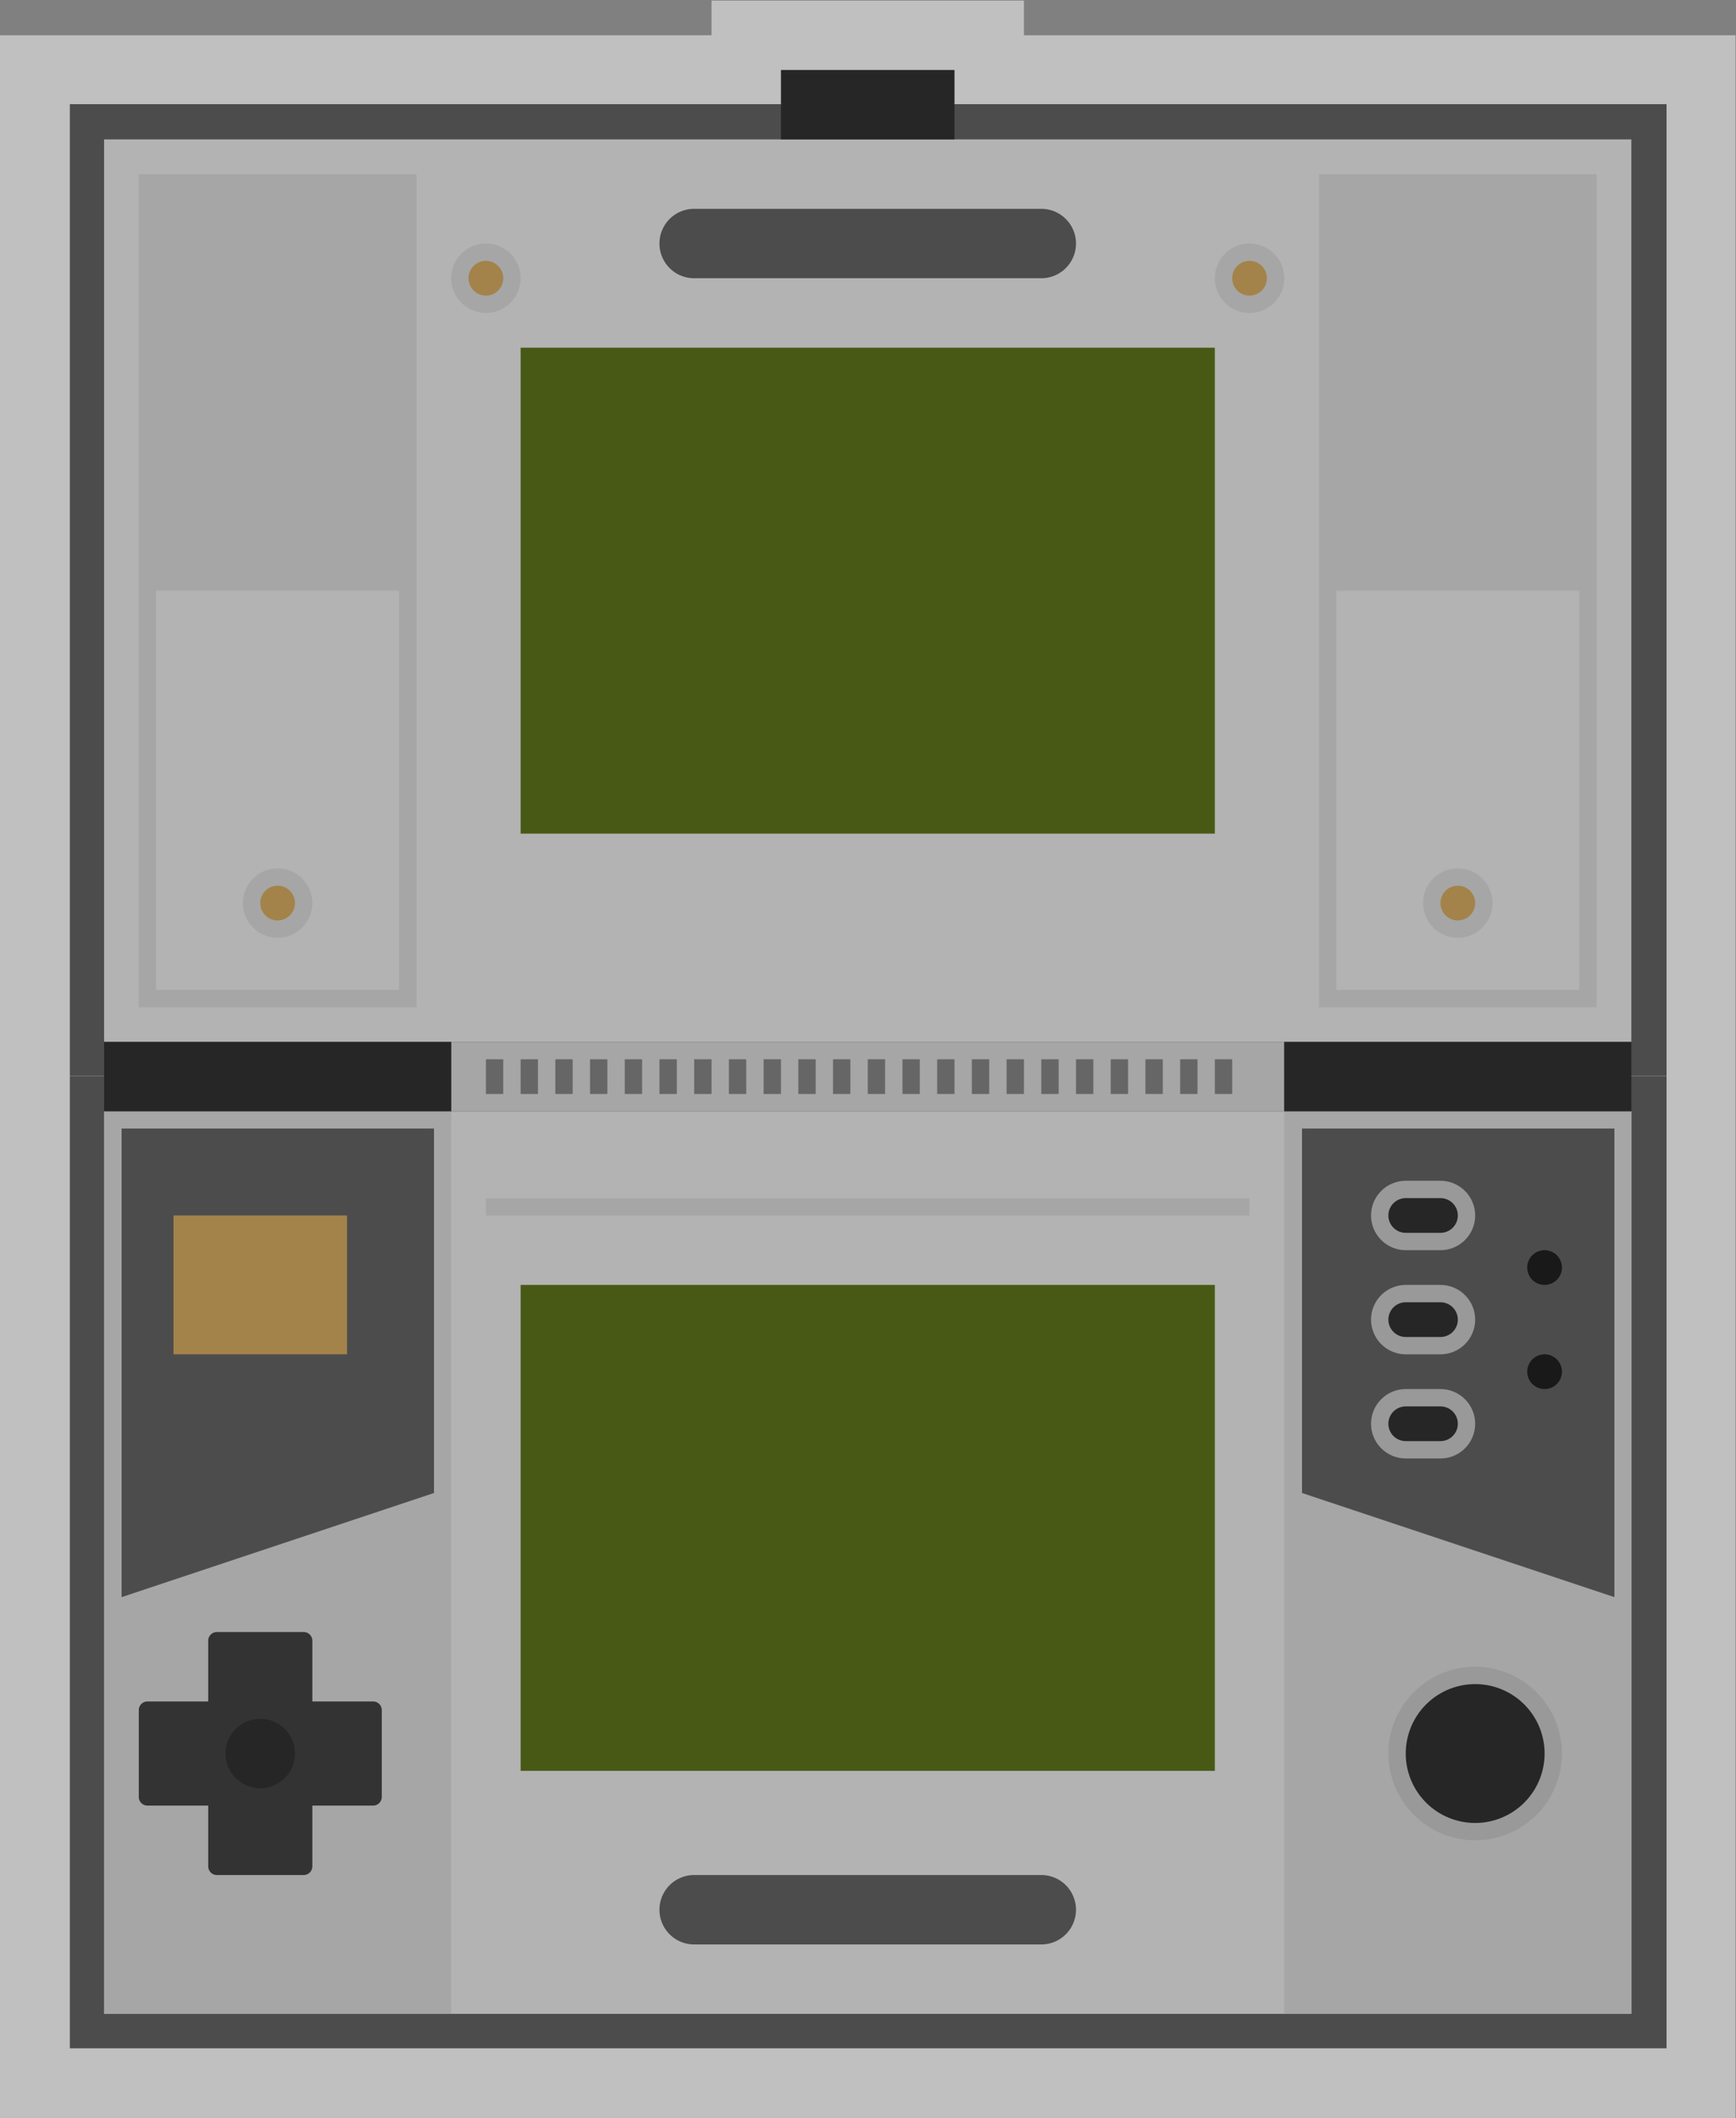 <svg xmlns="http://www.w3.org/2000/svg" xml:space="preserve" width="266.667" height="325.333"><rect width="100%" height="100%" fill="#808080" stroke="none"/><defs><clipPath id="a" clipPathUnits="userSpaceOnUse"><path d="M0 256h256V0H0Z"/></clipPath><clipPath id="b" clipPathUnits="userSpaceOnUse"><path d="M28 252h200V8H28Z"/></clipPath><clipPath id="c" clipPathUnits="userSpaceOnUse"><path d="M0 256h256V0H0Z"/></clipPath></defs><g clip-path="url(#a)" transform="matrix(1.333 0 0 -1.333 -37.333 336)"><g clip-path="url(#b)" style="opacity:.5"><path d="M0 0h-74v4h-36V0h-82v-240H8V0Z" style="fill:#fff;fill-opacity:1;fill-rule:nonzero;stroke:none" transform="translate(220 248)"/></g></g><path d="M0 0h-184v-112H0V-2.074z" style="fill:#4c4c4c;fill-opacity:1;fill-rule:nonzero;stroke:none" transform="matrix(1.333 0 0 -1.333 256 165.333)"/><path d="M216 20H40v104h176z" style="fill:#b3b3b3;fill-opacity:1;fill-rule:nonzero;stroke:none" transform="matrix(1.333 0 0 -1.333 -37.333 336)"/><path d="M80 20H40v104h40zm136 0h-40v104h40z" style="fill:#a6a6a6;fill-opacity:1;fill-rule:nonzero;stroke:none" transform="matrix(1.333 0 0 -1.333 -37.333 336)"/><path d="m0 0-36-12v54H0Z" style="fill:#4c4c4c;fill-opacity:1;fill-rule:nonzero;stroke:none" transform="matrix(1.333 0 0 -1.333 66.667 229.333)"/><path d="m0 0 36-12v54H0Z" style="fill:#4c4c4c;fill-opacity:1;fill-rule:nonzero;stroke:none" transform="matrix(1.333 0 0 -1.333 200 229.333)"/><path d="M0 0h-184v-112H0V-2.074z" style="fill:#4c4c4c;fill-opacity:1;fill-rule:nonzero;stroke:none" transform="matrix(1.333 0 0 -1.333 256 16)"/><path d="M216 132H40v104h176z" style="fill:#b3b3b3;fill-opacity:1;fill-rule:nonzero;stroke:none" transform="matrix(1.333 0 0 -1.333 -37.333 336)"/><path d="M138 236h-20v8h20z" style="fill:#262626;fill-opacity:1;fill-rule:nonzero;stroke:none" transform="matrix(1.333 0 0 -1.333 -37.333 336)"/><path d="M176 124H80v8h96z" style="fill:#a6a6a6;fill-opacity:1;fill-rule:nonzero;stroke:none" transform="matrix(1.333 0 0 -1.333 -37.333 336)"/><path d="M80 124H40v8h40zm136 0h-40v8h40z" style="fill:#262626;fill-opacity:1;fill-rule:nonzero;stroke:none" transform="matrix(1.333 0 0 -1.333 -37.333 336)"/><path d="M86 126h-2v4h2zm4 0h-2v4h2zm4 0h-2v4h2zm4 0h-2v4h2zm4 0h-2v4h2zm4 0h-2v4h2zm4 0h-2v4h2zm4 0h-2v4h2zm4 0h-2v4h2zm4 0h-2v4h2zm4 0h-2v4h2zm4 0h-2v4h2zm4 0h-2v4h2zm4 0h-2v4h2zm4 0h-2v4h2zm4 0h-2v4h2zm4 0h-2v4h2zm4 0h-2v4h2zm4 0h-2v4h2zm4 0h-2v4h2zm4 0h-2v4h2zm4 0h-2v4h2z" style="fill:#666;fill-opacity:1;fill-rule:nonzero;stroke:none" transform="matrix(1.333 0 0 -1.333 -37.333 336)"/><path d="M74 138H46v46h28zm-30 94v-96h32v96zm166-94h-28v46h28zm-30 94v-96h32v96z" style="fill:#a6a6a6;fill-opacity:1;fill-rule:nonzero;stroke:none" transform="matrix(1.333 0 0 -1.333 -37.333 336)"/><g clip-path="url(#c)" transform="matrix(1.333 0 0 -1.333 -37.333 336)"><path d="M0 0a4 4 0 1 0-8 0 4 4 0 0 0 8 0" style="fill:#a6a6a6;fill-opacity:1;fill-rule:nonzero;stroke:none" transform="translate(176 220)"/><path d="M0 0a2 2 0 1 0-4.001.001A2 2 0 0 0 0 0" style="fill:#a3834a;fill-opacity:1;fill-rule:nonzero;stroke:none" transform="translate(174 220)"/><path d="M0 0a4 4 0 1 0-8 0 4 4 0 0 0 8 0" style="fill:#a6a6a6;fill-opacity:1;fill-rule:nonzero;stroke:none" transform="translate(200 148)"/><path d="M0 0a2 2 0 1 0-4.001.001A2 2 0 0 0 0 0" style="fill:#a3834a;fill-opacity:1;fill-rule:nonzero;stroke:none" transform="translate(198 148)"/><path d="M0 0a4 4 0 1 0-8 0 4 4 0 0 0 8 0" style="fill:#a6a6a6;fill-opacity:1;fill-rule:nonzero;stroke:none" transform="translate(88 220)"/><path d="M0 0a2 2 0 1 0-4.001.001A2 2 0 0 0 0 0" style="fill:#a3834a;fill-opacity:1;fill-rule:nonzero;stroke:none" transform="translate(86 220)"/><path d="M0 0a4 4 0 1 0-8 0 4 4 0 0 0 8 0" style="fill:#a6a6a6;fill-opacity:1;fill-rule:nonzero;stroke:none" transform="translate(64 148)"/><path d="M0 0a2 2 0 1 0-4.001.001A2 2 0 0 0 0 0" style="fill:#a3834a;fill-opacity:1;fill-rule:nonzero;stroke:none" transform="translate(62 148)"/><path d="M168 156H88v56h80zm0-108H88v56h80z" style="fill:#485915;fill-opacity:1;fill-rule:nonzero;stroke:none"/><path d="M0 0h-40a4 4 0 0 0 0 8H0a4 4 0 0 0 0-8" style="fill:#4c4c4c;fill-opacity:1;fill-rule:nonzero;stroke:none" transform="translate(148 220)"/><path d="M0 0h-40a4 4 0 0 0 0 8H0a4 4 0 0 0 0-8" style="fill:#4c4c4c;fill-opacity:1;fill-rule:nonzero;stroke:none" transform="translate(148 28)"/><path d="M0 0h-7v7a1 1 0 0 1-1 1h-10a1 1 0 0 1-1-1V0h-7a1 1 0 0 1-1-1v-10a1 1 0 0 1 1-1h7v-7a1 1 0 0 1 1-1h10a1 1 0 0 1 1 1v7h7a1 1 0 0 1 1 1v10a1 1 0 0 1-1 1" style="fill:#333;fill-opacity:1;fill-rule:nonzero;stroke:none" transform="translate(71 56)"/><path d="M0 0a4 4 0 1 0-8 0 4 4 0 0 0 8 0" style="fill:#262626;fill-opacity:1;fill-rule:nonzero;stroke:none" transform="translate(62 50)"/><path d="M68 96H48v16h20z" style="fill:#a3834a;fill-opacity:1;fill-rule:nonzero;stroke:none"/><path d="M0 0a2 2 0 1 0-4.001.001A2 2 0 0 0 0 0" style="fill:#191919;fill-opacity:1;fill-rule:nonzero;stroke:none" transform="translate(208 94)"/><path d="M0 0a2 2 0 1 0-4.001.001A2 2 0 0 0 0 0" style="fill:#191919;fill-opacity:1;fill-rule:nonzero;stroke:none" transform="translate(208 106)"/><path d="M0 0c-5.514 0-10-4.486-10-10s4.486-10 10-10 10 4.486 10 10S5.514 0 0 0" style="fill:#999;fill-opacity:1;fill-rule:nonzero;stroke:none" transform="translate(198 60)"/><path d="M0 0a8 8 0 1 0-16 0A8 8 0 0 0 0 0" style="fill:#262626;fill-opacity:1;fill-rule:nonzero;stroke:none" transform="translate(206 50)"/><path d="M0 0h-4c-2.206 0-4-1.794-4-4s1.794-4 4-4h4c2.206 0 4 1.794 4 4S2.206 0 0 0" style="fill:#999;fill-opacity:1;fill-rule:nonzero;stroke:none" transform="translate(194 116)"/><path d="M0 0h-4a2 2 0 0 0 0 4h4a2 2 0 0 0 0-4" style="fill:#262626;fill-opacity:1;fill-rule:nonzero;stroke:none" transform="translate(194 110)"/><path d="M0 0h-4c-2.206 0-4-1.794-4-4s1.794-4 4-4h4c2.206 0 4 1.794 4 4S2.206 0 0 0" style="fill:#999;fill-opacity:1;fill-rule:nonzero;stroke:none" transform="translate(194 104)"/><path d="M0 0h-4a2 2 0 0 0 0 4h4a2 2 0 0 0 0-4" style="fill:#262626;fill-opacity:1;fill-rule:nonzero;stroke:none" transform="translate(194 98)"/><path d="M0 0h-4c-2.206 0-4-1.794-4-4s1.794-4 4-4h4c2.206 0 4 1.794 4 4S2.206 0 0 0" style="fill:#999;fill-opacity:1;fill-rule:nonzero;stroke:none" transform="translate(194 92)"/><path d="M0 0h-4a2 2 0 0 0 0 4h4a2 2 0 0 0 0-4" style="fill:#262626;fill-opacity:1;fill-rule:nonzero;stroke:none" transform="translate(194 86)"/><path d="M172 112H84v2h88z" style="fill:#a6a6a6;fill-opacity:1;fill-rule:nonzero;stroke:none"/></g></svg>